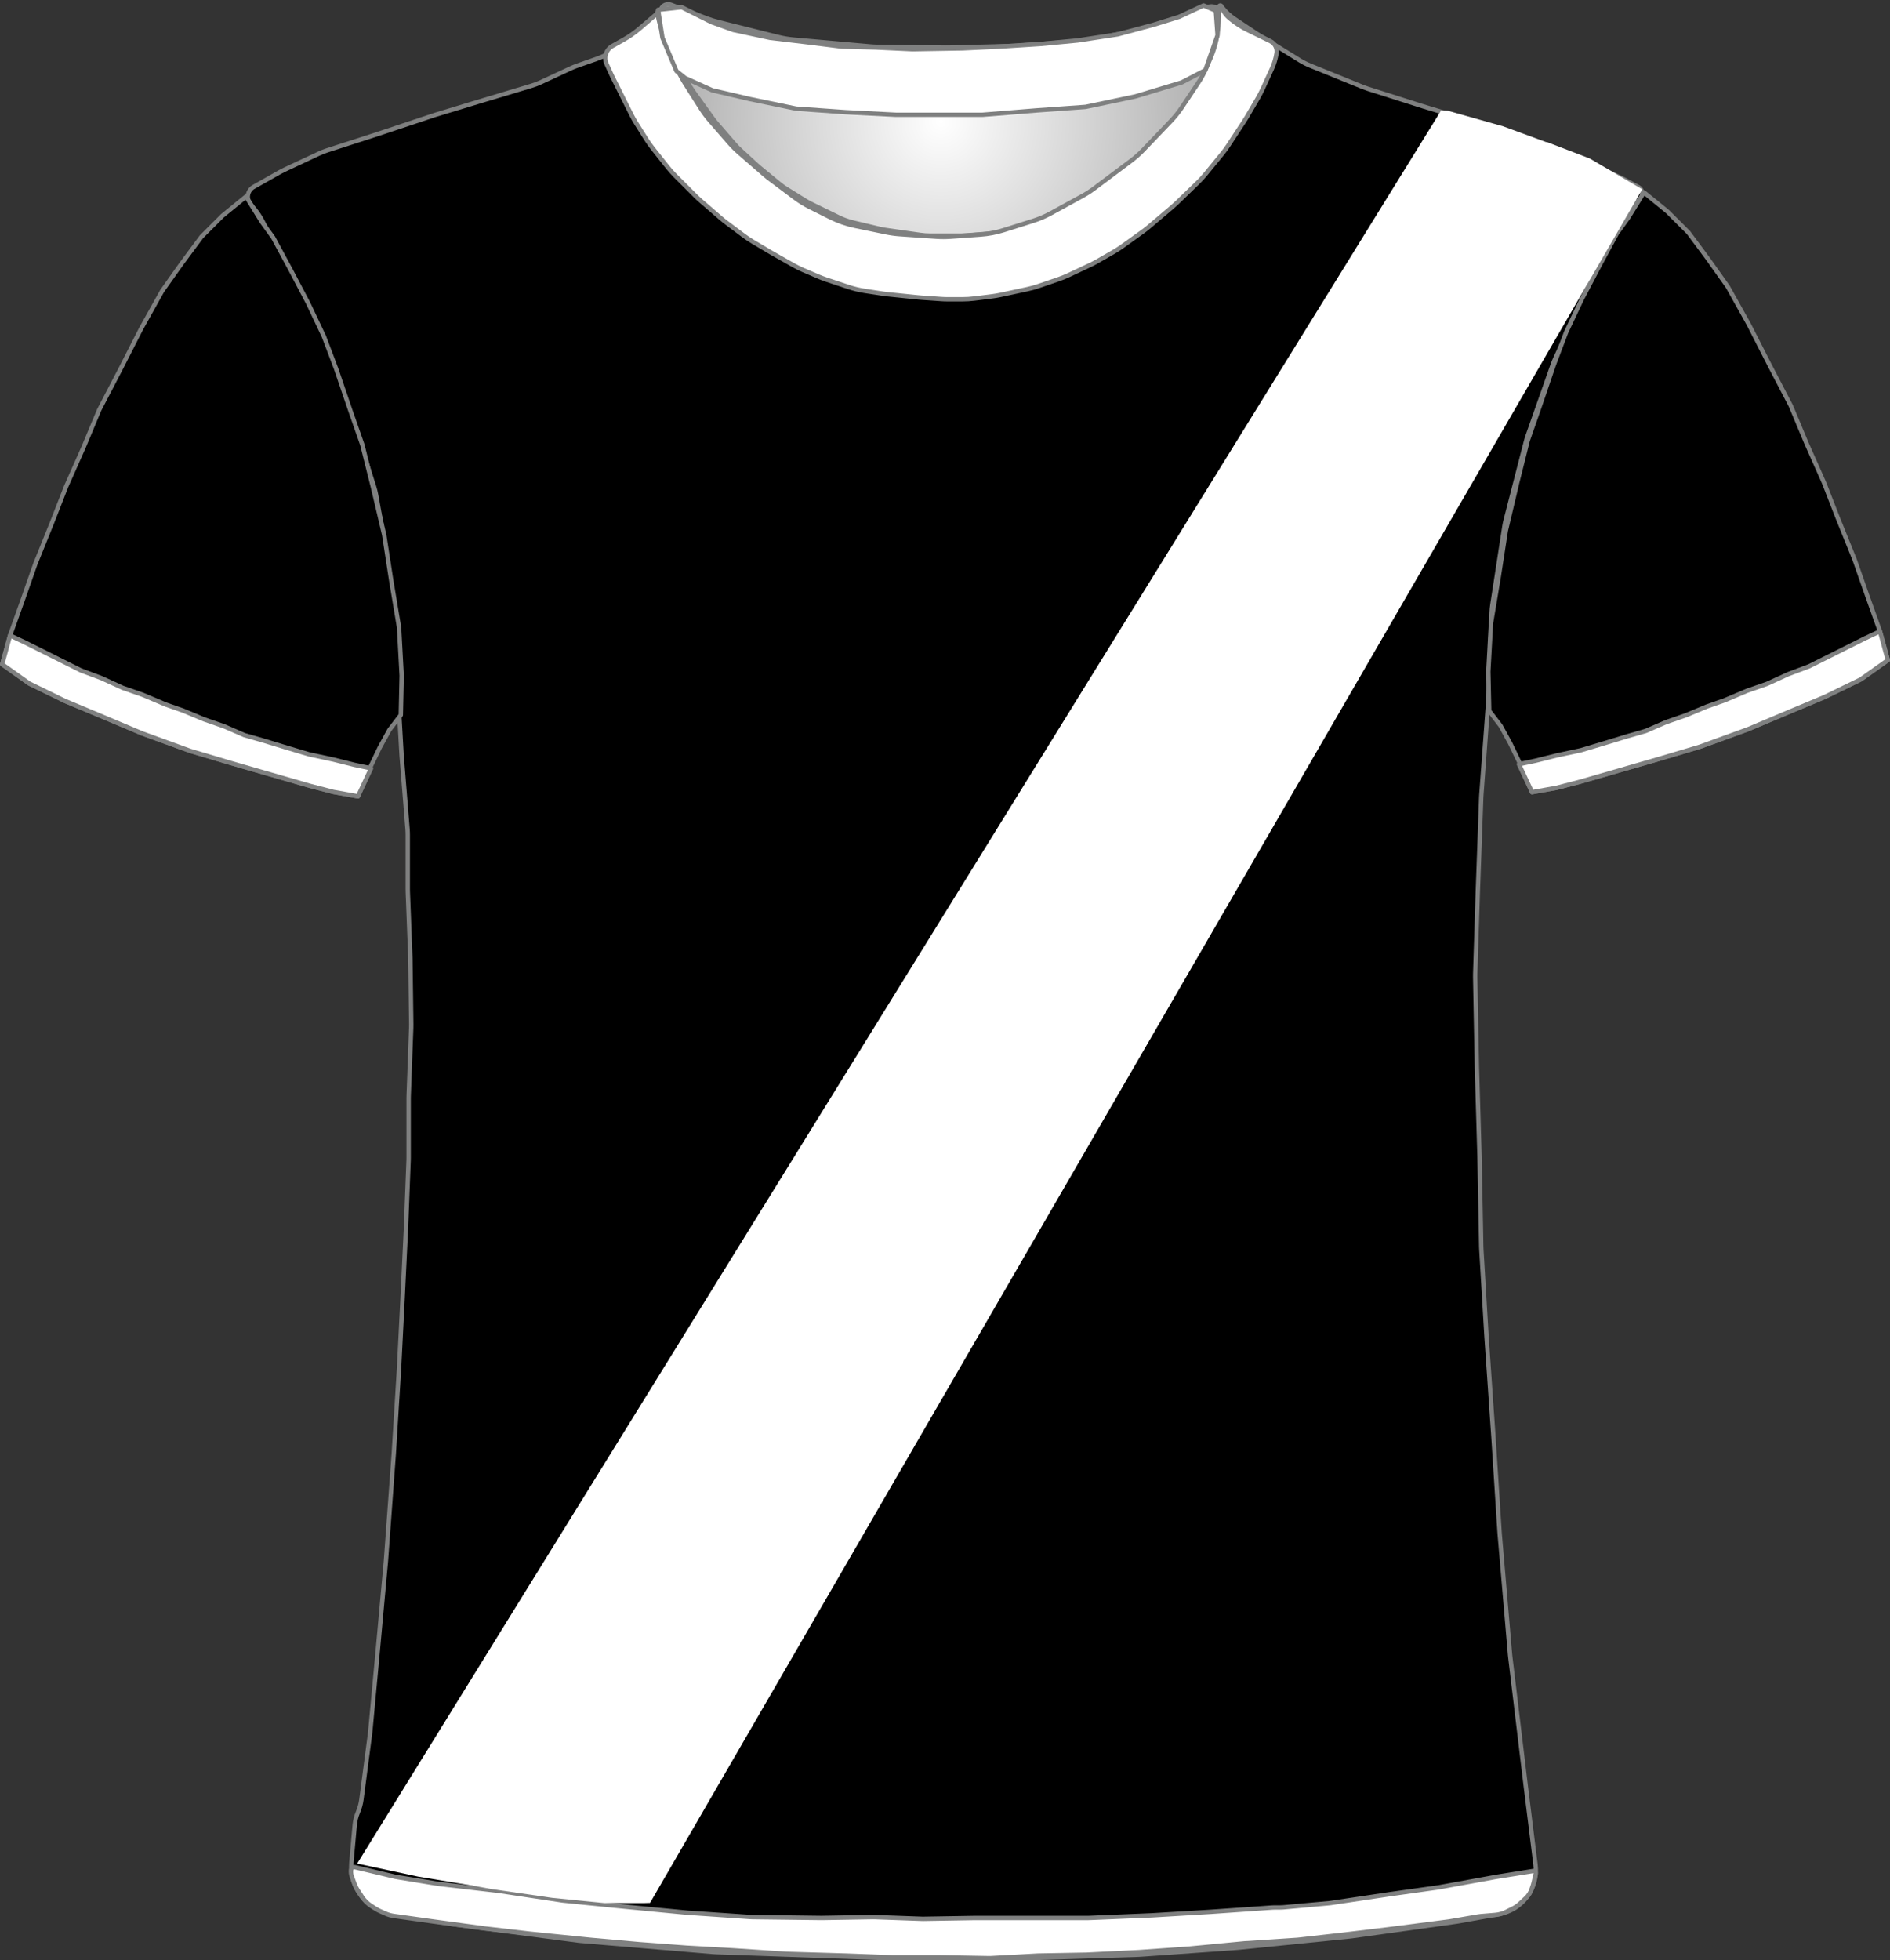 <?xml version="1.0" encoding="UTF-8" standalone="no"?>
<!DOCTYPE svg PUBLIC "-//W3C//DTD SVG 1.1//EN" "http://www.w3.org/Graphics/SVG/1.1/DTD/svg11.dtd">
<svg xmlns="http://www.w3.org/2000/svg" xmlns:xl="http://www.w3.org/1999/xlink" version="1.1" viewBox="-148.5 241.5 432.405 448.4" width="432.405pt" height="448.4pt" xmlns:dc="http://purl.org/dc/elements/1.1/">
  <rect x="-148.5" y="241.5" width="432.405" height="448.4" fill="#333333" stroke="none"/>
  <defs>
    <radialGradient cx="0" cy="0" r="1" id="Gradient" gradientUnits="userSpaceOnUse">
      <stop offset="0" stop-color="white"/>
      <stop offset="1" stop-color="#a5a5a5"/>
    </radialGradient>
    <radialGradient id="Obj_Gradient" xl:href="#Gradient" gradientTransform="translate(66.759 269.4) scale(70.263)"/>
  </defs>
  <g stroke="none" stroke-opacity="1" stroke-dasharray="none" fill="none" fill-opacity="1">
    <title>VascoDaGama</title>
    <g>
      <title>Capa 1</title>
      <path d="M 5.006 242.59 L 13.171 245.708 C 14.029 246.036 14.906 246.312 15.797 246.534 L 29.514 249.964 C 30.676 250.254 31.858 250.453 33.051 250.56 L 50.577 252.121 C 51.165 252.174 51.755 252.204 52.345 252.211 L 67.824 252.395 C 68.114 252.398 68.404 252.396 68.695 252.389 L 83.118 252.014 C 83.479 252.005 83.839 251.987 84.199 251.96 L 98.571 250.909 C 99.562 250.836 100.548 250.7 101.521 250.5 L 113.094 248.122 C 114.136 247.907 115.162 247.621 116.165 247.265 L 127.917 243.09 C 129.007 242.703 130.21 243.234 130.659 244.3 L 130.659 244.3 C 131.181 245.54 131.333 246.905 131.097 248.229 L 130.916 249.24 C 130.613 250.941 130.118 252.603 129.442 254.193 L 127.899 257.824 C 127.34 259.139 126.661 260.398 125.868 261.586 L 122.183 267.115 C 121.435 268.236 120.591 269.289 119.659 270.263 L 113.364 276.838 C 112.495 277.744 111.555 278.578 110.55 279.332 L 102.176 285.613 C 101.299 286.27 100.377 286.864 99.416 287.39 L 92.231 291.321 C 90.919 292.039 89.542 292.627 88.116 293.077 L 81.443 295.184 C 79.727 295.726 77.952 296.065 76.156 296.193 L 69.27 296.685 C 68.197 296.762 67.121 296.763 66.049 296.689 L 57.612 296.107 C 56.578 296.036 55.55 295.895 54.535 295.685 L 47.4 294.208 C 45.448 293.805 43.556 293.149 41.774 292.257 L 37.114 289.927 C 35.88 289.31 34.704 288.584 33.6 287.756 L 27.918 283.494 C 27.479 283.165 27.052 282.82 26.637 282.46 L 20.882 277.462 C 20.068 276.755 19.304 275.991 18.597 275.177 L 14.192 270.104 C 13.438 269.236 12.75 268.312 12.134 267.341 L 8.4 261.453 C 8.04 260.885 7.704 260.301 7.395 259.703 L 5.775 256.57 C 5.166 255.392 4.659 254.164 4.262 252.899 L 2.982 248.826 C 2.767 248.142 2.584 247.449 2.434 246.749 L 2.359 246.4 C 2.165 245.492 2.272 244.544 2.665 243.703 L 2.759 243.5 C 3.154 242.655 4.134 242.258 5.006 242.59 Z" fill="url(#Obj_Gradient)"/>
      <path d="M 5.006 242.59 L 13.171 245.708 C 14.029 246.036 14.906 246.312 15.797 246.534 L 29.514 249.964 C 30.676 250.254 31.858 250.453 33.051 250.56 L 50.577 252.121 C 51.165 252.174 51.755 252.204 52.345 252.211 L 67.824 252.395 C 68.114 252.398 68.404 252.396 68.695 252.389 L 83.118 252.014 C 83.479 252.005 83.839 251.987 84.199 251.96 L 98.571 250.909 C 99.562 250.836 100.548 250.7 101.521 250.5 L 113.094 248.122 C 114.136 247.907 115.162 247.621 116.165 247.265 L 127.917 243.09 C 129.007 242.703 130.21 243.234 130.659 244.3 L 130.659 244.3 C 131.181 245.54 131.333 246.905 131.097 248.229 L 130.916 249.24 C 130.613 250.941 130.118 252.603 129.442 254.193 L 127.899 257.824 C 127.34 259.139 126.661 260.398 125.868 261.586 L 122.183 267.115 C 121.435 268.236 120.591 269.289 119.659 270.263 L 113.364 276.838 C 112.495 277.744 111.555 278.578 110.55 279.332 L 102.176 285.613 C 101.299 286.27 100.377 286.864 99.416 287.39 L 92.231 291.321 C 90.919 292.039 89.542 292.627 88.116 293.077 L 81.443 295.184 C 79.727 295.726 77.952 296.065 76.156 296.193 L 69.27 296.685 C 68.197 296.762 67.121 296.763 66.049 296.689 L 57.612 296.107 C 56.578 296.036 55.55 295.895 54.535 295.685 L 47.4 294.208 C 45.448 293.805 43.556 293.149 41.774 292.257 L 37.114 289.927 C 35.88 289.31 34.704 288.584 33.6 287.756 L 27.918 283.494 C 27.479 283.165 27.052 282.82 26.637 282.46 L 20.882 277.462 C 20.068 276.755 19.304 275.991 18.597 275.177 L 14.192 270.104 C 13.438 269.236 12.75 268.312 12.134 267.341 L 8.4 261.453 C 8.04 260.885 7.704 260.301 7.395 259.703 L 5.775 256.57 C 5.166 255.392 4.659 254.164 4.262 252.899 L 2.982 248.826 C 2.767 248.142 2.584 247.449 2.434 246.749 L 2.359 246.4 C 2.165 245.492 2.272 244.544 2.665 243.703 L 2.759 243.5 C 3.154 242.655 4.134 242.258 5.006 242.59 Z" stroke="#7f8080" stroke-linecap="round" stroke-linejoin="round" stroke-width="1"/>
      <path d="M -59.027 679.264 L -45.284 681.554 C -45.101 681.585 -44.917 681.612 -44.733 681.636 L -16.379 685.352 C -16.133 685.384 -15.885 685.41 -15.638 685.431 L 14.605 687.968 C 14.862 687.989 15.12 688.005 15.377 688.014 L 54.308 689.39 C 54.497 689.397 54.685 689.4 54.874 689.4 L 86.341 689.4 C 86.507 689.4 86.674 689.397 86.841 689.392 L 111.875 688.61 C 112.086 688.603 112.296 688.593 112.506 688.578 L 134.553 687.017 C 134.712 687.006 134.87 686.992 135.028 686.976 L 160.288 684.431 C 160.49 684.41 160.691 684.386 160.892 684.358 L 184.685 681.043 C 184.889 681.014 185.092 680.982 185.295 680.946 L 194.491 679.3 C 199.818 678.347 203.469 673.393 202.802 668.023 L 200.595 650.232 C 200.592 650.211 200.589 650.189 200.587 650.168 L 197.023 620.47 C 197.002 620.29 196.983 620.11 196.968 619.93 L 194.605 592.37 C 194.596 592.257 194.587 592.143 194.58 592.029 L 193.193 570.438 C 193.192 570.413 193.19 570.387 193.188 570.362 L 191.596 547.276 C 191.593 547.225 191.589 547.175 191.586 547.124 L 190.41 527.322 C 190.397 527.107 190.389 526.893 190.385 526.678 L 189.992 506.083 C 189.991 506.028 189.99 505.972 189.988 505.917 L 189.393 485.683 C 189.392 485.628 189.39 485.572 189.389 485.517 L 188.999 465.008 C 188.993 464.736 188.995 464.464 189.004 464.192 L 189.59 445.833 C 189.59 445.811 189.591 445.789 189.592 445.767 L 190.38 423.898 C 190.387 423.699 190.398 423.501 190.413 423.303 L 191.97 402.082 C 191.984 401.894 191.994 401.706 192.001 401.517 L 192.756 381.618 C 192.779 381.007 192.837 380.397 192.931 379.792 L 195.67 361.988 C 195.75 361.463 195.857 360.942 195.99 360.428 L 200.618 342.47 C 200.733 342.024 200.868 341.582 201.021 341.147 L 206.742 324.908 C 206.908 324.436 207.096 323.973 207.305 323.519 L 212.837 311.534 C 212.939 311.311 213.047 311.091 213.16 310.874 L 218.522 300.532 C 218.568 300.444 218.614 300.356 218.662 300.269 L 223.878 290.652 C 224.615 289.293 225.565 288.06 226.691 287 L 226.691 287 C 227.366 286.365 227.398 285.302 226.763 284.627 C 226.638 284.495 226.493 284.383 226.333 284.298 L 223.119 282.576 C 222.9 282.459 222.679 282.347 222.455 282.24 L 214.601 278.491 C 214.194 278.297 213.78 278.12 213.358 277.961 L 203.683 274.31 C 203.488 274.237 203.292 274.167 203.094 274.101 L 190.4 269.87 C 190.26 269.823 190.121 269.779 189.98 269.736 L 177.097 265.832 C 177.026 265.811 176.956 265.789 176.885 265.766 L 164.381 261.788 C 163.988 261.663 163.599 261.522 163.216 261.367 L 151.24 256.507 C 150.409 256.17 149.607 255.763 148.844 255.291 L 139.224 249.344 C 139.069 249.248 138.915 249.149 138.762 249.048 L 133.872 245.788 C 132.891 245.133 132.019 244.327 131.291 243.4 L 131.291 243.4 C 131.185 243.266 130.991 243.242 130.856 243.348 C 130.753 243.429 130.713 243.565 130.754 243.689 L 130.891 244.1 C 131.35 245.478 131.455 246.949 131.195 248.378 L 130.8 250.551 C 130.528 252.043 130.047 253.488 129.369 254.844 L 127.836 257.909 C 127.54 258.502 127.206 259.077 126.838 259.629 L 123.635 264.434 C 123.206 265.077 122.731 265.688 122.214 266.263 L 117.652 271.332 C 117.611 271.377 117.57 271.423 117.528 271.468 L 111.534 277.976 C 110.906 278.657 110.221 279.283 109.485 279.846 L 104.46 283.688 C 104.014 284.029 103.551 284.346 103.071 284.639 L 96.585 288.594 C 95.923 288.997 95.233 289.352 94.52 289.656 L 87.404 292.684 C 86.597 293.027 85.762 293.304 84.909 293.511 L 80.83 294.5 C 80.005 294.7 79.166 294.834 78.32 294.9 L 72.619 295.35 C 72.2 295.383 71.78 295.4 71.36 295.4 L 64.328 295.4 C 63.571 295.4 62.815 295.346 62.065 295.239 L 54.119 294.104 C 53.634 294.035 53.152 293.943 52.675 293.83 L 46.714 292.41 C 45.569 292.138 44.457 291.739 43.399 291.223 L 37.119 288.156 C 36.634 287.919 36.161 287.657 35.702 287.373 L 31.491 284.758 C 30.891 284.387 30.317 283.975 29.772 283.528 L 25.326 279.876 C 25.103 279.692 24.884 279.502 24.671 279.307 L 20.868 275.821 C 20.417 275.407 19.99 274.968 19.589 274.505 L 15.47 269.753 C 15.151 269.385 14.848 269.002 14.564 268.606 L 10.134 262.436 C 9.639 261.746 9.2 261.019 8.821 260.26 L 6.244 255.107 C 6.209 255.036 6.174 254.964 6.139 254.892 L 4.891 252.3 C 4.04 250.533 3.685 248.569 3.862 246.616 L 4.042 244.633 C 4.066 244.372 3.873 244.14 3.611 244.116 C 3.449 244.101 3.29 244.171 3.191 244.3 L 3.191 244.3 C 2.527 245.162 1.747 245.929 .873 246.576 L -3.024 249.463 C -3.147 249.554 -3.272 249.644 -3.399 249.732 L -8.021 252.954 C -9.208 253.781 -10.501 254.443 -11.866 254.923 L -16.473 256.541 C -16.963 256.714 -17.445 256.91 -17.917 257.129 L -24.764 260.314 C -25.46 260.637 -26.178 260.911 -26.914 261.131 L -37.784 264.392 C -37.801 264.397 -37.818 264.403 -37.834 264.408 L -48.802 267.737 C -48.94 267.779 -49.078 267.823 -49.214 267.868 L -62.136 272.175 C -62.185 272.192 -62.234 272.208 -62.283 272.224 L -73.651 275.891 C -74.289 276.097 -74.914 276.343 -75.522 276.627 L -83.454 280.34 C -83.824 280.513 -84.187 280.701 -84.543 280.902 L -90.489 284.263 C -91.743 284.971 -92.184 286.561 -91.476 287.814 C -91.399 287.95 -91.31 288.08 -91.209 288.2 L -90.345 289.237 C -89.59 290.143 -88.938 291.13 -88.4 292.179 L -85.322 298.179 C -85.247 298.326 -85.169 298.472 -85.089 298.617 L -81.134 305.773 C -81.051 305.924 -80.97 306.077 -80.891 306.231 L -76.783 314.269 C -76.534 314.756 -76.31 315.256 -76.112 315.766 L -72.629 324.748 C -72.616 324.783 -72.602 324.817 -72.589 324.852 L -68.992 333.938 C -68.87 334.246 -68.758 334.558 -68.655 334.873 L -66.033 342.926 C -66.017 342.975 -66.001 343.025 -65.986 343.075 L -62.914 352.833 C -62.711 353.477 -62.549 354.133 -62.429 354.798 L -60.444 365.807 C -60.421 365.936 -60.399 366.065 -60.379 366.193 L -58.673 377.187 C -58.631 377.462 -58.595 377.739 -58.567 378.016 L -57.679 386.713 C -57.633 387.171 -57.606 387.63 -57.599 388.091 L -57.414 400.066 C -57.411 400.289 -57.403 400.511 -57.39 400.733 L -56.62 414.215 C -56.613 414.338 -56.604 414.462 -56.594 414.585 L -55.261 431.159 C -55.226 431.586 -55.209 432.014 -55.209 432.443 L -55.209 444.892 C -55.209 445.097 -55.205 445.302 -55.197 445.507 L -54.617 460.596 C -54.612 460.732 -54.608 460.868 -54.607 461.004 L -54.414 475.8 C -54.411 476.067 -54.414 476.333 -54.424 476.6 L -54.998 492.104 C -55.006 492.301 -55.009 492.499 -55.009 492.696 L -55.009 506.292 C -55.009 506.497 -55.013 506.702 -55.021 506.907 L -55.606 522.122 C -55.608 522.174 -55.61 522.226 -55.613 522.278 L -56.408 538.781 C -56.409 538.793 -56.41 538.807 -56.41 538.819 L -57.205 554.511 C -57.208 554.57 -57.211 554.63 -57.215 554.689 L -58.404 573.91 C -58.407 573.97 -58.411 574.03 -58.416 574.09 L -60.199 598.459 C -60.206 598.553 -60.213 598.647 -60.222 598.74 L -62.008 618.385 C -62.009 618.395 -62.01 618.405 -62.011 618.415 L -63.781 637.5 C -63.8 637.7 -63.822 637.9 -63.848 638.099 L -65.809 653.072 C -65.942 654.086 -66.211 655.078 -66.609 656.02 L -66.609 656.02 C -67.007 656.961 -67.255 657.957 -67.346 658.975 L -68.109 667.52 C -68.617 673.207 -64.659 678.325 -59.027 679.264 Z" fill="black"/>
      <path d="M -59.027 679.264 L -45.284 681.554 C -45.101 681.585 -44.917 681.612 -44.733 681.636 L -16.379 685.352 C -16.133 685.384 -15.885 685.41 -15.638 685.431 L 14.605 687.968 C 14.862 687.989 15.12 688.005 15.377 688.014 L 54.308 689.39 C 54.497 689.397 54.685 689.4 54.874 689.4 L 86.341 689.4 C 86.507 689.4 86.674 689.397 86.841 689.392 L 111.875 688.61 C 112.086 688.603 112.296 688.593 112.506 688.578 L 134.553 687.017 C 134.712 687.006 134.87 686.992 135.028 686.976 L 160.288 684.431 C 160.49 684.41 160.691 684.386 160.892 684.358 L 184.685 681.043 C 184.889 681.014 185.092 680.982 185.295 680.946 L 194.491 679.3 C 199.818 678.347 203.469 673.393 202.802 668.023 L 200.595 650.232 C 200.592 650.211 200.589 650.189 200.587 650.168 L 197.023 620.47 C 197.002 620.29 196.983 620.11 196.968 619.93 L 194.605 592.37 C 194.596 592.257 194.587 592.143 194.58 592.029 L 193.193 570.438 C 193.192 570.413 193.19 570.387 193.188 570.362 L 191.596 547.276 C 191.593 547.225 191.589 547.175 191.586 547.124 L 190.41 527.322 C 190.397 527.107 190.389 526.893 190.385 526.678 L 189.992 506.083 C 189.991 506.028 189.99 505.972 189.988 505.917 L 189.393 485.683 C 189.392 485.628 189.39 485.572 189.389 485.517 L 188.999 465.008 C 188.993 464.736 188.995 464.464 189.004 464.192 L 189.59 445.833 C 189.59 445.811 189.591 445.789 189.592 445.767 L 190.38 423.898 C 190.387 423.699 190.398 423.501 190.413 423.303 L 191.97 402.082 C 191.984 401.894 191.994 401.706 192.001 401.517 L 192.756 381.618 C 192.779 381.007 192.837 380.397 192.931 379.792 L 195.67 361.988 C 195.75 361.463 195.857 360.942 195.99 360.428 L 200.618 342.47 C 200.733 342.024 200.868 341.582 201.021 341.147 L 206.742 324.908 C 206.908 324.436 207.096 323.973 207.305 323.519 L 212.837 311.534 C 212.939 311.311 213.047 311.091 213.16 310.874 L 218.522 300.532 C 218.568 300.444 218.614 300.356 218.662 300.269 L 223.878 290.652 C 224.615 289.293 225.565 288.06 226.691 287 L 226.691 287 C 227.366 286.365 227.398 285.302 226.763 284.627 C 226.638 284.495 226.493 284.383 226.333 284.298 L 223.119 282.576 C 222.9 282.459 222.679 282.347 222.455 282.24 L 214.601 278.491 C 214.194 278.297 213.78 278.12 213.358 277.961 L 203.683 274.31 C 203.488 274.237 203.292 274.167 203.094 274.101 L 190.4 269.87 C 190.26 269.823 190.121 269.779 189.98 269.736 L 177.097 265.832 C 177.026 265.811 176.956 265.789 176.885 265.766 L 164.381 261.788 C 163.988 261.663 163.599 261.522 163.216 261.367 L 151.24 256.507 C 150.409 256.17 149.607 255.763 148.844 255.291 L 139.224 249.344 C 139.069 249.248 138.915 249.149 138.762 249.048 L 133.872 245.788 C 132.891 245.133 132.019 244.327 131.291 243.4 L 131.291 243.4 C 131.185 243.266 130.991 243.242 130.856 243.348 C 130.753 243.429 130.713 243.565 130.754 243.689 L 130.891 244.1 C 131.35 245.478 131.455 246.949 131.195 248.378 L 130.8 250.551 C 130.528 252.043 130.047 253.488 129.369 254.844 L 127.836 257.909 C 127.54 258.502 127.206 259.077 126.838 259.629 L 123.635 264.434 C 123.206 265.077 122.731 265.688 122.214 266.263 L 117.652 271.332 C 117.611 271.377 117.57 271.423 117.528 271.468 L 111.534 277.976 C 110.906 278.657 110.221 279.283 109.485 279.846 L 104.46 283.688 C 104.014 284.029 103.551 284.346 103.071 284.639 L 96.585 288.594 C 95.923 288.997 95.233 289.352 94.52 289.656 L 87.404 292.684 C 86.597 293.027 85.762 293.304 84.909 293.511 L 80.83 294.5 C 80.005 294.7 79.166 294.834 78.32 294.9 L 72.619 295.35 C 72.2 295.383 71.78 295.4 71.36 295.4 L 64.328 295.4 C 63.571 295.4 62.815 295.346 62.065 295.239 L 54.119 294.104 C 53.634 294.035 53.152 293.943 52.675 293.83 L 46.714 292.41 C 45.569 292.138 44.457 291.739 43.399 291.223 L 37.119 288.156 C 36.634 287.919 36.161 287.657 35.702 287.373 L 31.491 284.758 C 30.891 284.387 30.317 283.975 29.772 283.528 L 25.326 279.876 C 25.103 279.692 24.884 279.502 24.671 279.307 L 20.868 275.821 C 20.417 275.407 19.99 274.968 19.589 274.505 L 15.47 269.753 C 15.151 269.385 14.848 269.002 14.564 268.606 L 10.134 262.436 C 9.639 261.746 9.2 261.019 8.821 260.26 L 6.244 255.107 C 6.209 255.036 6.174 254.964 6.139 254.892 L 4.891 252.3 C 4.04 250.533 3.685 248.569 3.862 246.616 L 4.042 244.633 C 4.066 244.372 3.873 244.14 3.611 244.116 C 3.449 244.101 3.29 244.171 3.191 244.3 L 3.191 244.3 C 2.527 245.162 1.747 245.929 .873 246.576 L -3.024 249.463 C -3.147 249.554 -3.272 249.644 -3.399 249.732 L -8.021 252.954 C -9.208 253.781 -10.501 254.443 -11.866 254.923 L -16.473 256.541 C -16.963 256.714 -17.445 256.91 -17.917 257.129 L -24.764 260.314 C -25.46 260.637 -26.178 260.911 -26.914 261.131 L -37.784 264.392 C -37.801 264.397 -37.818 264.403 -37.834 264.408 L -48.802 267.737 C -48.94 267.779 -49.078 267.823 -49.214 267.868 L -62.136 272.175 C -62.185 272.192 -62.234 272.208 -62.283 272.224 L -73.651 275.891 C -74.289 276.097 -74.914 276.343 -75.522 276.627 L -83.454 280.34 C -83.824 280.513 -84.187 280.701 -84.543 280.902 L -90.489 284.263 C -91.743 284.971 -92.184 286.561 -91.476 287.814 C -91.399 287.95 -91.31 288.08 -91.209 288.2 L -90.345 289.237 C -89.59 290.143 -88.938 291.13 -88.4 292.179 L -85.322 298.179 C -85.247 298.326 -85.169 298.472 -85.089 298.617 L -81.134 305.773 C -81.051 305.924 -80.97 306.077 -80.891 306.231 L -76.783 314.269 C -76.534 314.756 -76.31 315.256 -76.112 315.766 L -72.629 324.748 C -72.616 324.783 -72.602 324.817 -72.589 324.852 L -68.992 333.938 C -68.87 334.246 -68.758 334.558 -68.655 334.873 L -66.033 342.926 C -66.017 342.975 -66.001 343.025 -65.986 343.075 L -62.914 352.833 C -62.711 353.477 -62.549 354.133 -62.429 354.798 L -60.444 365.807 C -60.421 365.936 -60.399 366.065 -60.379 366.193 L -58.673 377.187 C -58.631 377.462 -58.595 377.739 -58.567 378.016 L -57.679 386.713 C -57.633 387.171 -57.606 387.63 -57.599 388.091 L -57.414 400.066 C -57.411 400.289 -57.403 400.511 -57.39 400.733 L -56.62 414.215 C -56.613 414.338 -56.604 414.462 -56.594 414.585 L -55.261 431.159 C -55.226 431.586 -55.209 432.014 -55.209 432.443 L -55.209 444.892 C -55.209 445.097 -55.205 445.302 -55.197 445.507 L -54.617 460.596 C -54.612 460.732 -54.608 460.868 -54.607 461.004 L -54.414 475.8 C -54.411 476.067 -54.414 476.333 -54.424 476.6 L -54.998 492.104 C -55.006 492.301 -55.009 492.499 -55.009 492.696 L -55.009 506.292 C -55.009 506.497 -55.013 506.702 -55.021 506.907 L -55.606 522.122 C -55.608 522.174 -55.61 522.226 -55.613 522.278 L -56.408 538.781 C -56.409 538.793 -56.41 538.807 -56.41 538.819 L -57.205 554.511 C -57.208 554.57 -57.211 554.63 -57.215 554.689 L -58.404 573.91 C -58.407 573.97 -58.411 574.03 -58.416 574.09 L -60.199 598.459 C -60.206 598.553 -60.213 598.647 -60.222 598.74 L -62.008 618.385 C -62.009 618.395 -62.01 618.405 -62.011 618.415 L -63.781 637.5 C -63.8 637.7 -63.822 637.9 -63.848 638.099 L -65.809 653.072 C -65.942 654.086 -66.211 655.078 -66.609 656.02 L -66.609 656.02 C -67.007 656.961 -67.255 657.957 -67.346 658.975 L -68.109 667.52 C -68.617 673.207 -64.659 678.325 -59.027 679.264 Z" stroke="#7f8080" stroke-linecap="round" stroke-linejoin="round" stroke-width="1"/>
      <path d="M -148 393.446 L -141.8 397.846 L -133.6 401.846 L -125 405.446 L -116 409.246 L -105 413.246 L -95.6 416.046 L -86.6 418.646 L -77.6 421.246 L -72.2 422.646 L -66.6 423.646 L -64.2 417.846 L -61.6 412.446 L -59.4 408.446 L -56.8 405.046 L -56.6 396.046 L -57.2 385.046 L -59 374.246 L -60.6 363.846 L -63.2 352.846 L -65.6 343.246 L -68.4 335.246 L -71.6 325.846 L -74.4 318.446 L -78 310.846 L -82 303.246 L -86 295.846 L -88.6 292.246 L -92.2 286.446 L -97.6 290.846 L -102.4 295.646 L -107 301.846 L -111.4 308.046 L -116.2 316.646 L -121 326.046 L -125.8 335.246 L -129.4 343.846 L -133.4 352.846 L -136.6 361.046 L -140.4 370.446 L -143.2 378.446 L -146.2 386.846 Z" fill="black"/>
      <path d="M -148 393.446 L -141.8 397.846 L -133.6 401.846 L -125 405.446 L -116 409.246 L -105 413.246 L -95.6 416.046 L -86.6 418.646 L -77.6 421.246 L -72.2 422.646 L -66.6 423.646 L -64.2 417.846 L -61.6 412.446 L -59.4 408.446 L -56.8 405.046 L -56.6 396.046 L -57.2 385.046 L -59 374.246 L -60.6 363.846 L -63.2 352.846 L -65.6 343.246 L -68.4 335.246 L -71.6 325.846 L -74.4 318.446 L -78 310.846 L -82 303.246 L -86 295.846 L -88.6 292.246 L -92.2 286.446 L -97.6 290.846 L -102.4 295.646 L -107 301.846 L -111.4 308.046 L -116.2 316.646 L -121 326.046 L -125.8 335.246 L -129.4 343.846 L -133.4 352.846 L -136.6 361.046 L -140.4 370.446 L -143.2 378.446 L -146.2 386.846 Z" stroke="#7f8080" stroke-linecap="round" stroke-linejoin="round" stroke-width="1"/>
      <path d="M 283.405 392.503 L 277.205 396.903 L 269.005 400.903 L 260.405 404.503 L 251.405 408.303 L 240.405 412.303 L 231.005 415.103 L 222.005 417.703 L 213.005 420.303 L 207.605 421.703 L 202.005 422.703 L 199.605 416.903 L 197.005 411.503 L 194.805 407.503 L 192.205 404.103 L 192.005 395.103 L 192.605 384.103 L 194.405 373.303 L 196.005 362.903 L 198.605 351.903 L 201.005 342.303 L 203.805 334.303 L 207.005 324.903 L 209.805 317.503 L 213.405 309.903 L 217.405 302.303 L 221.405 294.903 L 224.005 291.303 L 227.605 285.503 L 233.005 289.903 L 237.805 294.703 L 242.405 300.903 L 246.805 307.103 L 251.605 315.703 L 256.405 325.103 L 261.205 334.303 L 264.805 342.903 L 268.805 351.903 L 272.005 360.103 L 275.805 369.503 L 278.605 377.503 L 281.605 385.903 Z" fill="black"/>
      <path d="M 283.405 392.503 L 277.205 396.903 L 269.005 400.903 L 260.405 404.503 L 251.405 408.303 L 240.405 412.303 L 231.005 415.103 L 222.005 417.703 L 213.005 420.303 L 207.605 421.703 L 202.005 422.703 L 199.605 416.903 L 197.005 411.503 L 194.805 407.503 L 192.205 404.103 L 192.005 395.103 L 192.605 384.103 L 194.405 373.303 L 196.005 362.903 L 198.605 351.903 L 201.005 342.303 L 203.805 334.303 L 207.005 324.903 L 209.805 317.503 L 213.405 309.903 L 217.405 302.303 L 221.405 294.903 L 224.005 291.303 L 227.605 285.503 L 233.005 289.903 L 237.805 294.703 L 242.405 300.903 L 246.805 307.103 L 251.605 315.703 L 256.405 325.103 L 261.205 334.303 L 264.805 342.903 L 268.805 351.903 L 272.005 360.103 L 275.805 369.503 L 278.605 377.503 L 281.605 385.903 Z" stroke="#7f8080" stroke-linecap="round" stroke-linejoin="round" stroke-width="1"/>
      <path d="M -148 393.446 L -141.8 397.846 L -133.6 401.846 L -125 405.446 L -116 409.246 L -105 413.246 L -95.6 416.046 L -86.6 418.646 L -77.6 421.246 L -72.2 422.646 L -66.6 423.646 L -63.6 417.246 L -67.4 416.446 L -72.2 415.246 L -77.8 414.046 L -83.8 412.246 L -88.4 410.846 L -92.6 409.646 L -97.2 407.646 L -101.8 406.046 L -106.6 404.046 L -110.6 402.646 L -115.8 400.446 L -120.4 398.846 L -125.2 396.646 L -130 394.846 L -134 392.846 L -138.4 390.646 L -142.8 388.446 L -146.2 386.846 Z" fill="white"/>
      <path d="M -148 393.446 L -141.8 397.846 L -133.6 401.846 L -125 405.446 L -116 409.246 L -105 413.246 L -95.6 416.046 L -86.6 418.646 L -77.6 421.246 L -72.2 422.646 L -66.6 423.646 L -63.6 417.246 L -67.4 416.446 L -72.2 415.246 L -77.8 414.046 L -83.8 412.246 L -88.4 410.846 L -92.6 409.646 L -97.2 407.646 L -101.8 406.046 L -106.6 404.046 L -110.6 402.646 L -115.8 400.446 L -120.4 398.846 L -125.2 396.646 L -130 394.846 L -134 392.846 L -138.4 390.646 L -142.8 388.446 L -146.2 386.846 Z" stroke="#7f8080" stroke-linecap="round" stroke-linejoin="round" stroke-width="1"/>
      <path d="M 283.405 392.503 L 277.205 396.903 L 269.005 400.903 L 260.405 404.503 L 251.405 408.303 L 240.405 412.303 L 231.005 415.103 L 222.005 417.703 L 213.005 420.303 L 207.605 421.703 L 202.005 422.703 L 199.005 416.303 L 202.805 415.503 L 207.605 414.303 L 213.205 413.103 L 219.205 411.303 L 223.805 409.903 L 228.005 408.703 L 232.605 406.703 L 237.205 405.103 L 242.005 403.103 L 246.005 401.703 L 251.205 399.503 L 255.805 397.903 L 260.605 395.703 L 265.405 393.903 L 269.405 391.903 L 273.805 389.703 L 278.205 387.503 L 281.605 385.903 Z" fill="white"/>
      <path d="M 283.405 392.503 L 277.205 396.903 L 269.005 400.903 L 260.405 404.503 L 251.405 408.303 L 240.405 412.303 L 231.005 415.103 L 222.005 417.703 L 213.005 420.303 L 207.605 421.703 L 202.005 422.703 L 199.005 416.303 L 202.805 415.503 L 207.605 414.303 L 213.205 413.103 L 219.205 411.303 L 223.805 409.903 L 228.005 408.703 L 232.605 406.703 L 237.205 405.103 L 242.005 403.103 L 246.005 401.703 L 251.205 399.503 L 255.805 397.903 L 260.605 395.703 L 265.405 393.903 L 269.405 391.903 L 273.805 389.703 L 278.205 387.503 L 281.605 385.903 Z" stroke="#7f8080" stroke-linecap="round" stroke-linejoin="round" stroke-width="1"/>
      <path d="M 2.572 243.964 L -2.157 248.017 C -3.307 249.003 -4.552 249.873 -5.874 250.614 L -8.4 252.032 C -9.836 252.837 -10.416 254.606 -9.738 256.105 L -8.72 258.352 C -8.598 258.62 -8.472 258.887 -8.34 259.15 L -6.538 262.755 L -4.051 267.729 C -3.709 268.412 -3.333 269.078 -2.925 269.725 L -.599 273.408 C -.158 274.105 .319 274.778 .832 275.424 L 4.243 279.722 C 4.789 280.41 5.374 281.066 5.995 281.687 L 10.661 286.353 C 11.062 286.754 11.477 287.14 11.907 287.51 L 16.47 291.444 C 16.865 291.784 17.271 292.111 17.688 292.424 L 21.663 295.405 C 22.329 295.904 23.021 296.367 23.737 296.792 L 27.87 299.241 C 27.998 299.317 28.127 299.391 28.257 299.465 L 32.954 302.127 C 33.692 302.545 34.453 302.922 35.233 303.257 L 38.783 304.778 C 39.369 305.029 39.965 305.256 40.57 305.457 L 45.588 307.13 C 46.835 307.546 48.116 307.854 49.416 308.051 L 53.515 308.672 C 53.88 308.727 54.246 308.774 54.614 308.811 L 61.495 309.517 C 61.74 309.542 61.985 309.563 62.231 309.581 L 66.758 309.898 C 67.294 309.936 67.831 309.955 68.368 309.955 L 71.63 309.955 C 72.584 309.955 73.537 309.895 74.483 309.777 L 78.472 309.279 C 79.132 309.196 79.788 309.085 80.438 308.946 L 86.52 307.642 C 87.414 307.451 88.296 307.206 89.161 306.91 L 93.67 305.364 C 94.464 305.091 95.243 304.776 96.003 304.418 L 100.837 302.143 C 101.387 301.884 101.927 301.604 102.455 301.302 L 106.222 299.149 C 106.915 298.753 107.587 298.321 108.235 297.856 L 112.911 294.495 C 113.412 294.135 113.898 293.755 114.368 293.356 L 119.689 288.841 C 120.071 288.517 120.443 288.18 120.803 287.832 L 125.502 283.284 C 126.142 282.665 126.745 282.009 127.309 281.321 L 131.102 276.684 C 131.609 276.065 132.083 275.42 132.522 274.751 L 136.139 269.247 C 136.355 268.919 136.562 268.585 136.76 268.247 L 139.283 263.943 C 139.669 263.285 140.022 262.607 140.341 261.914 L 142.459 257.303 C 142.992 256.143 143.363 254.915 143.562 253.655 L 143.562 253.655 C 143.741 252.525 143.161 251.412 142.134 250.91 L 136.841 248.322 C 135.526 247.679 134.292 246.885 133.162 245.955 L 132.756 245.62 C 131.912 244.925 131.289 243.999 130.962 242.955 L 130.962 242.955 C 130.916 242.805 130.757 242.722 130.608 242.769 C 130.492 242.805 130.413 242.91 130.409 243.03 L 130.3 246.453 C 130.209 249.296 129.592 252.098 128.479 254.716 L 127.602 256.779 C 127.043 258.093 126.364 259.353 125.572 260.541 L 121.886 266.07 C 121.138 267.191 120.294 268.244 119.362 269.218 L 113.067 275.792 C 112.199 276.699 111.258 277.533 110.254 278.286 L 101.879 284.567 C 101.002 285.225 100.08 285.819 99.119 286.345 L 91.934 290.276 C 90.623 290.993 89.245 291.581 87.82 292.031 L 81.147 294.139 C 79.43 294.681 77.655 295.02 75.859 295.148 L 68.973 295.64 C 67.901 295.716 66.824 295.718 65.752 295.644 L 57.315 295.062 C 56.281 294.991 55.253 294.849 54.238 294.639 L 47.103 293.163 C 45.151 292.759 43.26 292.103 41.477 291.212 L 36.817 288.882 C 35.583 288.265 34.407 287.538 33.303 286.71 L 27.621 282.449 C 27.182 282.12 26.755 281.775 26.341 281.415 L 20.585 276.417 C 19.771 275.71 19.008 274.946 18.3 274.132 L 13.895 269.059 C 13.141 268.191 12.453 267.267 11.837 266.296 L 8.103 260.408 C 7.743 259.839 7.408 259.255 7.098 258.657 L 5.478 255.525 C 4.869 254.347 4.363 253.119 3.965 251.854 L 2.685 247.78 C 2.47 247.097 2.287 246.404 2.137 245.703 L 1.912 244.652 C 1.827 244.255 2.053 243.857 2.438 243.727 L 2.438 243.727 C 2.51 243.703 2.589 243.742 2.613 243.814 C 2.631 243.868 2.615 243.927 2.572 243.964 Z" fill="white"/>
      <path d="M 2.572 243.964 L -2.157 248.017 C -3.307 249.003 -4.552 249.873 -5.874 250.614 L -8.4 252.032 C -9.836 252.837 -10.416 254.606 -9.738 256.105 L -8.72 258.352 C -8.598 258.62 -8.472 258.887 -8.34 259.15 L -6.538 262.755 L -4.051 267.729 C -3.709 268.412 -3.333 269.078 -2.925 269.725 L -.599 273.408 C -.158 274.105 .319 274.778 .832 275.424 L 4.243 279.722 C 4.789 280.41 5.374 281.066 5.995 281.687 L 10.661 286.353 C 11.062 286.754 11.477 287.14 11.907 287.51 L 16.47 291.444 C 16.865 291.784 17.271 292.111 17.688 292.424 L 21.663 295.405 C 22.329 295.904 23.021 296.367 23.737 296.792 L 27.87 299.241 C 27.998 299.317 28.127 299.391 28.257 299.465 L 32.954 302.127 C 33.692 302.545 34.453 302.922 35.233 303.257 L 38.783 304.778 C 39.369 305.029 39.965 305.256 40.57 305.457 L 45.588 307.13 C 46.835 307.546 48.116 307.854 49.416 308.051 L 53.515 308.672 C 53.88 308.727 54.246 308.774 54.614 308.811 L 61.495 309.517 C 61.74 309.542 61.985 309.563 62.231 309.581 L 66.758 309.898 C 67.294 309.936 67.831 309.955 68.368 309.955 L 71.63 309.955 C 72.584 309.955 73.537 309.895 74.483 309.777 L 78.472 309.279 C 79.132 309.196 79.788 309.085 80.438 308.946 L 86.52 307.642 C 87.414 307.451 88.296 307.206 89.161 306.91 L 93.67 305.364 C 94.464 305.091 95.243 304.776 96.003 304.418 L 100.837 302.143 C 101.387 301.884 101.927 301.604 102.455 301.302 L 106.222 299.149 C 106.915 298.753 107.587 298.321 108.235 297.856 L 112.911 294.495 C 113.412 294.135 113.898 293.755 114.368 293.356 L 119.689 288.841 C 120.071 288.517 120.443 288.18 120.803 287.832 L 125.502 283.284 C 126.142 282.665 126.745 282.009 127.309 281.321 L 131.102 276.684 C 131.609 276.065 132.083 275.42 132.522 274.751 L 136.139 269.247 C 136.355 268.919 136.562 268.585 136.76 268.247 L 139.283 263.943 C 139.669 263.285 140.022 262.607 140.341 261.914 L 142.459 257.303 C 142.992 256.143 143.363 254.915 143.562 253.655 L 143.562 253.655 C 143.741 252.525 143.161 251.412 142.134 250.91 L 136.841 248.322 C 135.526 247.679 134.292 246.885 133.162 245.955 L 132.756 245.62 C 131.912 244.925 131.289 243.999 130.962 242.955 L 130.962 242.955 C 130.916 242.805 130.757 242.722 130.608 242.769 C 130.492 242.805 130.413 242.91 130.409 243.03 L 130.3 246.453 C 130.209 249.296 129.592 252.098 128.479 254.716 L 127.602 256.779 C 127.043 258.093 126.364 259.353 125.572 260.541 L 121.886 266.07 C 121.138 267.191 120.294 268.244 119.362 269.218 L 113.067 275.792 C 112.199 276.699 111.258 277.533 110.254 278.286 L 101.879 284.567 C 101.002 285.225 100.08 285.819 99.119 286.345 L 91.934 290.276 C 90.623 290.993 89.245 291.581 87.82 292.031 L 81.147 294.139 C 79.43 294.681 77.655 295.02 75.859 295.148 L 68.973 295.64 C 67.901 295.716 66.824 295.718 65.752 295.644 L 57.315 295.062 C 56.281 294.991 55.253 294.849 54.238 294.639 L 47.103 293.163 C 45.151 292.759 43.26 292.103 41.477 291.212 L 36.817 288.882 C 35.583 288.265 34.407 287.538 33.303 286.71 L 27.621 282.449 C 27.182 282.12 26.755 281.775 26.341 281.415 L 20.585 276.417 C 19.771 275.71 19.008 274.946 18.3 274.132 L 13.895 269.059 C 13.141 268.191 12.453 267.267 11.837 266.296 L 8.103 260.408 C 7.743 259.839 7.408 259.255 7.098 258.657 L 5.478 255.525 C 4.869 254.347 4.363 253.119 3.965 251.854 L 2.685 247.78 C 2.47 247.097 2.287 246.404 2.137 245.703 L 1.912 244.652 C 1.827 244.255 2.053 243.857 2.438 243.727 L 2.438 243.727 C 2.51 243.703 2.589 243.742 2.613 243.814 C 2.631 243.868 2.615 243.927 2.572 243.964 Z" stroke="#7f8080" stroke-linecap="round" stroke-linejoin="round" stroke-width="1"/>
      <path d="M 2.059 243.756 L 7.459 243.156 L 14.259 246.556 L 19.259 248.356 L 27.659 250.156 L 36.059 251.156 L 44.059 252.156 L 51.659 252.356 L 60.259 252.756 L 71.859 252.556 L 80.259 252.156 L 89.659 251.556 L 98.059 250.756 L 107.259 249.356 L 115.459 247.156 L 121.259 245.356 L 126.859 242.756 L 129.659 243.956 L 130.059 249.556 L 127.259 257.556 L 121.859 260.356 L 111.259 263.556 L 99.859 265.956 L 88.659 266.756 L 76.259 267.756 L 65.859 267.756 L 56.459 267.756 L 44.859 267.156 L 33.659 266.356 L 23.059 264.156 L 14.459 262.156 L 8.259 259.356 L 6.259 257.756 L 3.059 250.156 Z" fill="white"/>
      <path d="M 2.059 243.756 L 7.459 243.156 L 14.259 246.556 L 19.259 248.356 L 27.659 250.156 L 36.059 251.156 L 44.059 252.156 L 51.659 252.356 L 60.259 252.756 L 71.859 252.556 L 80.259 252.156 L 89.659 251.556 L 98.059 250.756 L 107.259 249.356 L 115.459 247.156 L 121.259 245.356 L 126.859 242.756 L 129.659 243.956 L 130.059 249.556 L 127.259 257.556 L 121.859 260.356 L 111.259 263.556 L 99.859 265.956 L 88.659 266.756 L 76.259 267.756 L 65.859 267.756 L 56.459 267.756 L 44.859 267.156 L 33.659 266.356 L 23.059 264.156 L 14.459 262.156 L 8.259 259.356 L 6.259 257.756 L 3.059 250.156 Z" stroke="#7f8080" stroke-linecap="round" stroke-linejoin="round" stroke-width="1"/>
      <path d="M -68.187 669.2 L -68.187 669.2 C -68.252 669.726 -68.19 670.259 -68.004 670.755 L -67.353 672.491 C -67.176 672.962 -66.949 673.413 -66.675 673.836 L -65.708 675.332 C -65.167 676.168 -64.454 676.879 -63.616 677.417 L -62.538 678.11 C -62.238 678.303 -61.923 678.473 -61.597 678.618 L -60.28 679.203 C -59.683 679.469 -59.053 679.649 -58.406 679.74 L -49.396 681.001 C -49.386 681.003 -49.376 681.004 -49.366 681.005 L -37.65 682.594 C -37.604 682.6 -37.558 682.606 -37.512 682.611 L -27.229 683.798 C -27.197 683.802 -27.165 683.805 -27.133 683.808 L -13.423 685.199 C -13.395 685.202 -13.367 685.205 -13.339 685.207 L -2.233 686.199 C -2.198 686.202 -2.163 686.205 -2.128 686.207 L 8.558 686.999 C 8.599 687.002 8.639 687.005 8.68 687.007 L 19.188 687.602 C 19.209 687.603 19.23 687.604 19.25 687.605 L 31.293 688.395 C 31.377 688.401 31.461 688.405 31.545 688.407 L 44.993 688.803 C 45.01 688.803 45.028 688.804 45.046 688.804 L 55.69 689.199 C 55.776 689.202 55.862 689.203 55.949 689.203 L 66.558 689.203 C 66.599 689.203 66.64 689.204 66.681 689.204 L 77.767 689.399 C 77.935 689.402 78.103 689.399 78.271 689.39 L 88.892 688.81 C 88.977 688.806 89.062 688.803 89.146 688.801 L 99.911 688.605 C 99.983 688.604 100.055 688.602 100.127 688.598 L 112.146 688.007 C 112.195 688.005 112.244 688.002 112.292 687.998 L 123.532 687.209 C 123.59 687.205 123.648 687.201 123.706 687.195 L 136.117 686.013 C 136.185 686.007 136.254 686.001 136.322 685.997 L 148.254 685.214 C 148.364 685.207 148.474 685.197 148.584 685.185 L 158.996 684.006 C 159.011 684.004 159.027 684.002 159.042 684.001 L 168.99 682.807 C 169.01 682.804 169.029 682.802 169.048 682.8 L 182.884 681.022 C 182.981 681.01 183.078 680.995 183.175 680.979 L 189.728 679.855 C 189.929 679.821 190.132 679.795 190.335 679.778 L 193.567 679.511 C 194.456 679.438 195.323 679.195 196.121 678.796 L 197.608 678.053 C 198.208 677.753 198.762 677.367 199.253 676.909 L 200.589 675.663 C 201.195 675.097 201.651 674.388 201.913 673.6 L 202.208 672.716 C 202.278 672.505 202.338 672.292 202.388 672.076 L 202.858 670.041 C 202.893 669.888 202.859 669.727 202.766 669.602 L 202.766 669.602 C 202.676 669.48 202.525 669.418 202.375 669.442 L 193.896 670.791 C 193.845 670.799 193.794 670.808 193.743 670.817 L 180.758 673.178 C 180.666 673.195 180.572 673.21 180.479 673.223 L 169.249 674.799 C 169.229 674.802 169.209 674.805 169.189 674.808 L 156.02 676.773 C 155.886 676.793 155.752 676.809 155.617 676.822 L 145.109 677.772 C 144.903 677.791 144.697 677.8 144.49 677.801 L 143.056 677.803 C 142.898 677.803 142.74 677.809 142.583 677.82 L 128.453 678.801 C 128.43 678.803 128.408 678.804 128.385 678.805 L 115.082 679.6 C 115.04 679.602 114.998 679.604 114.956 679.606 L 100.765 680.197 C 100.668 680.201 100.571 680.203 100.473 680.203 L 87.219 680.203 L 74.678 680.203 C 74.639 680.203 74.6 680.204 74.561 680.204 L 62.803 680.4 C 62.68 680.402 62.558 680.401 62.436 680.397 L 51.602 680.01 C 51.48 680.005 51.358 680.004 51.236 680.006 L 39.521 680.202 C 39.453 680.203 39.385 680.203 39.317 680.202 L 23.615 680.006 C 23.484 680.004 23.354 679.999 23.224 679.99 L 8.914 679.01 C 8.851 679.005 8.788 679 8.724 678.994 L -5.767 677.605 C -5.776 677.604 -5.786 677.603 -5.795 677.602 L -19.607 676.221 C -19.723 676.209 -19.838 676.195 -19.954 676.177 L -34.263 674.021 C -34.341 674.009 -34.42 673.999 -34.499 673.99 L -48.019 672.422 C -48.127 672.41 -48.234 672.395 -48.341 672.377 L -57.733 670.844 C -57.898 670.817 -58.062 670.784 -58.225 670.745 L -67.302 668.587 C -67.691 668.494 -68.08 668.734 -68.173 669.122 C -68.179 669.148 -68.184 669.174 -68.187 669.2 Z" fill="white"/>
      <path d="M -68.187 669.2 L -68.187 669.2 C -68.252 669.726 -68.19 670.259 -68.004 670.755 L -67.353 672.491 C -67.176 672.962 -66.949 673.413 -66.675 673.836 L -65.708 675.332 C -65.167 676.168 -64.454 676.879 -63.616 677.417 L -62.538 678.11 C -62.238 678.303 -61.923 678.473 -61.597 678.618 L -60.28 679.203 C -59.683 679.469 -59.053 679.649 -58.406 679.74 L -49.396 681.001 C -49.386 681.003 -49.376 681.004 -49.366 681.005 L -37.65 682.594 C -37.604 682.6 -37.558 682.606 -37.512 682.611 L -27.229 683.798 C -27.197 683.802 -27.165 683.805 -27.133 683.808 L -13.423 685.199 C -13.395 685.202 -13.367 685.205 -13.339 685.207 L -2.233 686.199 C -2.198 686.202 -2.163 686.205 -2.128 686.207 L 8.558 686.999 C 8.599 687.002 8.639 687.005 8.68 687.007 L 19.188 687.602 C 19.209 687.603 19.23 687.604 19.25 687.605 L 31.293 688.395 C 31.377 688.401 31.461 688.405 31.545 688.407 L 44.993 688.803 C 45.01 688.803 45.028 688.804 45.046 688.804 L 55.69 689.199 C 55.776 689.202 55.862 689.203 55.949 689.203 L 66.558 689.203 C 66.599 689.203 66.64 689.204 66.681 689.204 L 77.767 689.399 C 77.935 689.402 78.103 689.399 78.271 689.39 L 88.892 688.81 C 88.977 688.806 89.062 688.803 89.146 688.801 L 99.911 688.605 C 99.983 688.604 100.055 688.602 100.127 688.598 L 112.146 688.007 C 112.195 688.005 112.244 688.002 112.292 687.998 L 123.532 687.209 C 123.59 687.205 123.648 687.201 123.706 687.195 L 136.117 686.013 C 136.185 686.007 136.254 686.001 136.322 685.997 L 148.254 685.214 C 148.364 685.207 148.474 685.197 148.584 685.185 L 158.996 684.006 C 159.011 684.004 159.027 684.002 159.042 684.001 L 168.99 682.807 C 169.01 682.804 169.029 682.802 169.048 682.8 L 182.884 681.022 C 182.981 681.01 183.078 680.995 183.175 680.979 L 189.728 679.855 C 189.929 679.821 190.132 679.795 190.335 679.778 L 193.567 679.511 C 194.456 679.438 195.323 679.195 196.121 678.796 L 197.608 678.053 C 198.208 677.753 198.762 677.367 199.253 676.909 L 200.589 675.663 C 201.195 675.097 201.651 674.388 201.913 673.6 L 202.208 672.716 C 202.278 672.505 202.338 672.292 202.388 672.076 L 202.858 670.041 C 202.893 669.888 202.859 669.727 202.766 669.602 L 202.766 669.602 C 202.676 669.48 202.525 669.418 202.375 669.442 L 193.896 670.791 C 193.845 670.799 193.794 670.808 193.743 670.817 L 180.758 673.178 C 180.666 673.195 180.572 673.21 180.479 673.223 L 169.249 674.799 C 169.229 674.802 169.209 674.805 169.189 674.808 L 156.02 676.773 C 155.886 676.793 155.752 676.809 155.617 676.822 L 145.109 677.772 C 144.903 677.791 144.697 677.8 144.49 677.801 L 143.056 677.803 C 142.898 677.803 142.74 677.809 142.583 677.82 L 128.453 678.801 C 128.43 678.803 128.408 678.804 128.385 678.805 L 115.082 679.6 C 115.04 679.602 114.998 679.604 114.956 679.606 L 100.765 680.197 C 100.668 680.201 100.571 680.203 100.473 680.203 L 87.219 680.203 L 74.678 680.203 C 74.639 680.203 74.6 680.204 74.561 680.204 L 62.803 680.4 C 62.68 680.402 62.558 680.401 62.436 680.397 L 51.602 680.01 C 51.48 680.005 51.358 680.004 51.236 680.006 L 39.521 680.202 C 39.453 680.203 39.385 680.203 39.317 680.202 L 23.615 680.006 C 23.484 680.004 23.354 679.999 23.224 679.99 L 8.914 679.01 C 8.851 679.005 8.788 679 8.724 678.994 L -5.767 677.605 C -5.776 677.604 -5.786 677.603 -5.795 677.602 L -19.607 676.221 C -19.723 676.209 -19.838 676.195 -19.954 676.177 L -34.263 674.021 C -34.341 674.009 -34.42 673.999 -34.499 673.99 L -48.019 672.422 C -48.127 672.41 -48.234 672.395 -48.341 672.377 L -57.733 670.844 C -57.898 670.817 -58.062 670.784 -58.225 670.745 L -67.302 668.587 C -67.691 668.494 -68.08 668.734 -68.173 669.122 C -68.179 669.148 -68.184 669.174 -68.187 669.2 Z" stroke="#7f8080" stroke-linecap="round" stroke-linejoin="round" stroke-width="1"/>
      <path d="M 227.219 284.8 L 215.219 277.756 L 205.419 274 L 205.219 274 L 195.405 270.4 L 182.619 266.8 L 181.219 266.756 L -66.781 667.756 L -52.781 670.756 L -40.395 672.8 L -35.995 673.6 L -22.195 675.6 L -10.195 676.8 L -1.195 676.8 L .219 676.756 Z" fill="white"/>
      <path d="M 227.219 284.8 L 215.219 277.756 L 205.419 274 L 205.219 274 L 195.405 270.4 L 182.619 266.8 L 181.219 266.756 L -66.781 667.756 L -52.781 670.756 L -40.395 672.8 L -35.995 673.6 L -22.195 675.6 L -10.195 676.8 L -1.195 676.8 L .219 676.756 Z" stroke="white" stroke-linecap="round" stroke-linejoin="round" stroke-width="0"/>
    </g>
  </g>
</svg>
